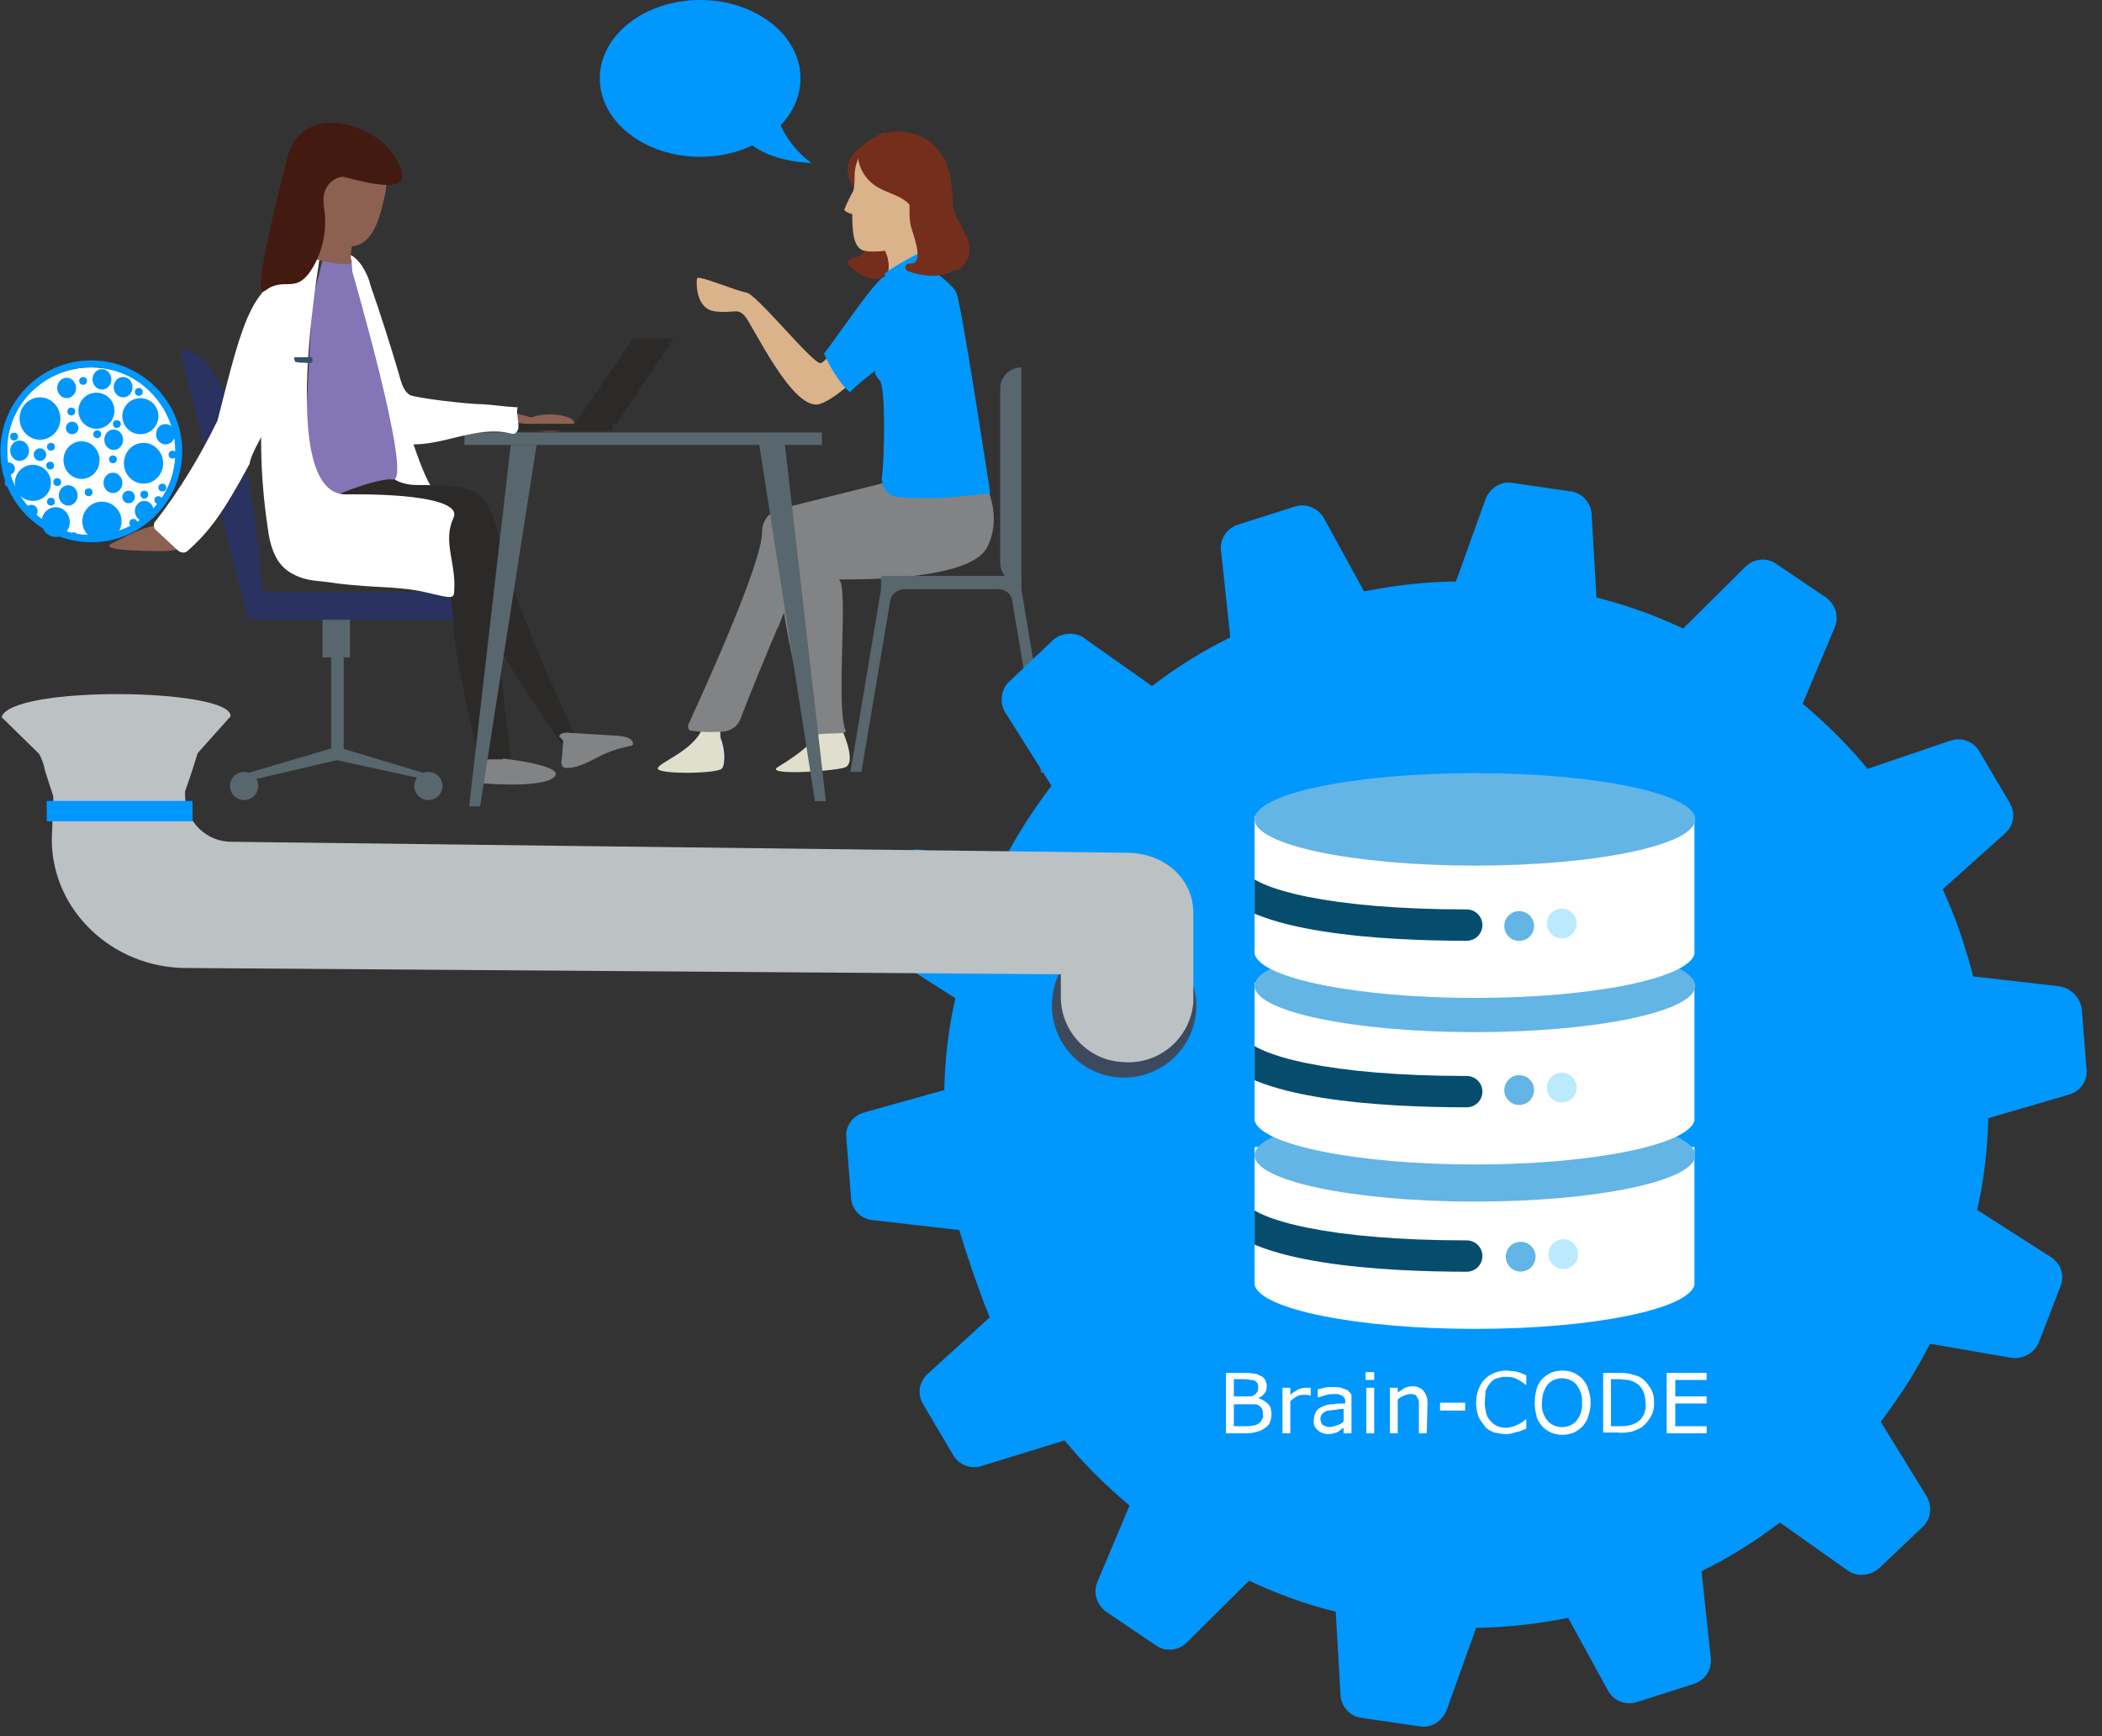 <?xml version="1.0" encoding="utf-8"?>
<!-- Generator: Adobe Illustrator 24.0.3, SVG Export Plug-In . SVG Version: 6.00 Build 0)  -->
<svg version="1.1" id="Layer_1" xmlns="http://www.w3.org/2000/svg" xmlns:xlink="http://www.w3.org/1999/xlink" x="0px" y="0px"
	 viewBox="0 0 268.1 221.5" style="enable-background:new 0 0 268.1 221.5;" xml:space="preserve">
<rect x="0" y="0" width="268.1" height="221.5" fill="#333333" stroke="none"/>
<style type="text/css">
	.st0{fill:#8C6151;}
	.st1{fill:#0097FF;}
	.st2{fill:#37393A;}
	.st3{fill:#FFFFFF;}
	.st4{fill:#58666D;}
	.st5{fill:#293260;}
	.st6{fill:#2C2A29;}
	.st7{fill:#818385;}
	.st8{fill:#EFEFEF;}
	.st9{fill:#8475B6;}
	.st10{fill:#421A0F;}
	.st11{fill:#262859;}
	.st12{fill:#E0DFCD;}
	.st13{fill:#752E1B;}
	.st14{fill:#DBB38A;}
	.st15{fill:#0098FF;}
	.st16{fill:#7D8689;}
	.st17{fill:#335166;}
	.st18{clip-path:url(#SVGID_2_);}
	.st19{fill:#064D6D;}
	.st20{fill:#62B5E5;}
	.st21{clip-path:url(#SVGID_4_);}
	.st22{clip-path:url(#SVGID_6_);}
	.st23{fill:#D9F1FF;}
	.st24{fill:#BBEAFF;}
	.st25{fill:#3D4A5D;}
	.st26{fill:#BCC1C4;}
</style>
<g id="Group_365" transform="translate(-53.327 -118.39)">
	<g id="Group_343" transform="translate(-4.221 -6.486)">
		<g id="Group_62" transform="translate(53.535 124.877)">
			<g id="Group_184" transform="translate(17.917)">
				<path id="Path_261" class="st0" d="M7.1,70.3c0,0-9,0.1-6.7-1c1.6-0.7,4.9-2.9,7.2-2.1c1,0.4,3,1.6,2.4,2.3S7.1,70.3,7.1,70.3z"
					/>
				<g id="Group_61" transform="translate(5.734)">
					<g id="Group_53" transform="translate(56.864)">
						<ellipse id="Ellipse_102" class="st1" cx="12.8" cy="10" rx="12.8" ry="10"/>
						<path id="Path_262" class="st1" d="M17.8,16.8c0,0,1.7,3.6,9.2,4c-1.9-1.4-3.3-3.2-4.2-5.4C20.6,9.9,17.8,16.8,17.8,16.8z"/>
					</g>
					<g id="Group_54" transform="translate(0 15.663)">
						<path id="Path_263" class="st2" d="M20.2,11.9l4.1,0.2l-0.9,6l-3.9,2l-3.8-5.6L20.2,11.9z"/>
						<path id="Path_264" class="st3" d="M32.8,40.1c2.1,6.5,3.3,7.7,4.1,7.9c0.9,0.3,1.8,0.5,2.8,0.6c1.3,0.2,1.4-0.5,3.8,2.9
							c1.1,3.4-1.5-0.7-2.4,0.3c0,0-9.8-0.2-10.4-3.4c0,0-1.7-7.5-1.6-9"/>
						<rect id="Rectangle_9" x="21.5" y="63" class="st4" width="3.5" height="5.2"/>
						<path id="Path_265" class="st5" d="M3.3,29L12,63.4h27.6l-0.8-3.6H13.8C13.8,59.8,12,28.7,3.3,29z"/>
						<path id="Path_266" class="st6" d="M36.9,57c0.8,2.3,1.2,4.7,1.3,7.1c0,3.5,3,15.8,3.2,17.1s4.1,0,4.1,0s-2-18.4-2.5-20.2
							s0.5-8.6-3.2-7.4S36.9,57,36.9,57z"/>
						<path id="Path_267" class="st3" d="M19.4,30.9c0.4-0.6-7,10.3-7.2,12.6c-3.4,6.3-5.1,8.6-7.9,11.1c-0.3,0.3-0.8,0.3-1.2,0
							L0.3,52c-0.4-0.3-0.4-0.9-0.1-1.2c0,0,0.1-0.1,0.1-0.1c3-3.9,5.6-8.2,7.8-12.7c3.4-13.4,4.4-18.1,11.3-19.2
							C19.4,18.8,16.4,35.5,19.4,30.9z"/>
						<ellipse id="Ellipse_103" class="st0" cx="50.5" cy="38.3" rx="3.1" ry="1.1"/>
						<path id="Path_268" class="st7" d="M44.5,81.1c0,0,8.3,0.9,6.5,2.4s-9.8,0.7-9.8,0.7l0.8-3H44.5z"/>
						<path id="Path_269" class="st6" d="M30.5,45.1c-0.1,0.5,1.5,1.1,2.9,1.1c8.2,0.1,9.2,0.1,11.1,8.8c1.5,6.8,9.6,24,9.6,24
							l-1.8,0.6c0,0-10.3-14.4-10.2-17.2s-1.4-5.8-3.1-5.1c-1.2,0.5-17.5-4.5-19.6-9.7c-0.4-1,8.3-2.4,10.4-3
							C30.2,44.5,30.7,44.3,30.5,45.1z"/>
						<path id="Path_270" class="st0" d="M48.2,37.6l-2.3-0.6l-0.2,1.2l1.7,0.2"/>
						<path id="Path_271" class="st6" d="M66.3,27.5h-5.2l-7.4,10.9H59L66.3,27.5z"/>
						<rect id="Rectangle_10" x="46.5" y="38.4" class="st6" width="12" height="0.9"/>
						<path id="Path_272" class="st0" d="M29.6,7.5c0.1,3.7-2.3,6.6-6,6.7c-3.7,0.1-6.8-2.8-6.9-6.5s2.8-6.8,6.5-6.9
							C26.9,0.8,29.5,3.8,29.6,7.5z"/>
						<path id="Path_273" class="st0" d="M29.6,8.2C30.7,1,24,8.3,24,8.3l-3.4,1.5c0,0-0.7,4.6,2.1,5.5S28.3,16.6,29.6,8.2z"/>
						<rect id="Rectangle_11" x="22.6" y="67.5" class="st4" width="1.6" height="13.2"/>
						<path id="Path_274" class="st4" d="M23.3,79.6L11.8,83v1l11.5-2.7l11,2.4l0.3-0.7L23.3,79.6z"/>
						<circle id="Ellipse_104" class="st4" cx="11.5" cy="84.6" r="1.8"/>
						<circle id="Ellipse_105" class="st4" cx="35" cy="84.6" r="1.8"/>
						<path id="Path_275" class="st0" d="M53.7,78"/>
						<path id="Path_276" class="st4" d="M48.8,41.1l-7.2,46.1h-1.4l5.3-46.1H48.8z"/>
						<rect id="Rectangle_12" x="39.6" y="39.5" class="st4" width="45.6" height="1.6"/>
						<path id="Path_277" class="st3" d="M46.4,36.3c-0.3,0.6,0.3,2.3,0,2.9c-0.1,0.2-0.2,0.3-0.3,0.4c-0.2,0.1-0.5,0.1-0.7,0
							c-4.4-1-8.6,1.7-13,1.4c-0.9,0-1.8-0.2-2.7-0.6c-0.2-0.1-0.4-0.2-0.6-0.3c-0.2-0.2-0.3-0.6-0.3-0.9c-0.4-2.5-1-5-1.8-7.4
							c0-0.1-0.1-0.2-0.1-0.2c0,0-2.2-11.1-2.7-13.5l0.7-1.3c-0.1,0,0.6,0,1.6,1.4c0.5,0.8,0.9,1.6,1.1,2.5
							c1.3,3.7,2.5,7.5,3.6,11.2c0.3,1,0.5,2.2,1.4,2.8c0.6,0.4,7.5,1.2,9.3,1.2C43.6,36,44.5,36.2,46.4,36.3z"/>
						<path id="Path_278" class="st8" d="M25.1,17.6"/>
						<path id="Path_279" class="st9" d="M20,48.9c0,0,7.9-3.7,10.5-3.4s-5.2-26.5-5.2-26.5l-0.1-1.4l-3.5-0.8l-1.5,5.8L18.8,49
							L20,48.9z"/>
						<path id="Path_280" class="st3" d="M19.9,17.2c-0.4,0.3-0.9,0.6-1.4,0.8c-0.6,0.3,1,1.1,0.6,1.6c-2.7,3.4-4.4,7.5-4.9,11.9
							c-0.8,6.7-0.7,13.4,0.3,20.1c0.3,2.4,1,4.9,3.3,6c1.1,0.6,2.3,0.8,3.6,0.9c1.5,0.2,2.9,0.4,4.4,0.5c3,0.3,6,0.2,8.9,0.9
							c3.4,0.8,3.6,0.9,3.6-0.4c0.2-3.5-1.5-6.1-0.1-9.1c1-2.1-4.9-3.1-13.7-3c-8,0.1-4.2-24.7-3.4-30L19.9,17.2z"/>
						<path id="Path_281" class="st0" d="M25.8,13.9c0,0-1,2.6-0.6,3.7s-4.6-0.2-4.6-0.2l0.1-5.2L25.8,13.9z"/>
						<path id="Path_282" class="st10" d="M20.3,18.4c-2.2,3.7-3.6,1.1-6.1,3C12.1,23,16.5,6.7,17,4.5C18.8-2.7,27.8,0,30.5,4
							c3.6,5.3-1.7,4.1-6.3,2.9c-0.5-0.1-3.1,0.6-2.5,4C22.1,13.5,21.6,16.1,20.3,18.4z"/>
						<path id="Path_283" class="st7" d="M52.2,78.8L52,81.4c-0.1,0.2,0,0.5,0.1,0.7c0.2,0.2,0.4,0.2,0.7,0.2
							c1.8-0.1,3.3-1.2,4.9-1.9c1-0.4,2-0.7,3-0.9c0.2,0,0.3-0.1,0.4-0.2c0-0.1,0-0.1,0-0.2c-0.2-0.7-1.1-0.8-1.8-0.9l-6.6-0.4
							c-0.4,0-1,0.1-1,0.5"/>
					</g>
					<g id="Group_55" transform="translate(64.262 16.718)">
						<path id="Path_284" class="st11" d="M8.3,81.3c0.6-0.7,0.3-2.8-0.2-3.9c0,0-1.6,2.8-3.6,2.7c-0.7,0-1.5-0.2-2.1-0.5
							c-1.2,0.8-2.3,1.4-2.4,1.8C-0.1,82.1,7.7,81.9,8.3,81.3z"/>
						<path id="Path_285" class="st12" d="M8.3,74c-0.5-0.3-0.9-0.7-1.1-1.2c-0.3,0-0.7,0-1,0.1c0,0.9-0.1,1.8-0.3,2.7
							c-0.8,3.3-5.8,4.9-5.9,5.7s7.7,0.7,8.2,0s0.3-2.8-0.2-3.9C7.9,76.2,8,75.1,8.3,74z"/>
						<path id="Path_286" class="st12" d="M20.7,76.1c-0.5,2.2-4.6,4.5-5.5,5.1c-1.3,1,6.9,0.5,8.6,0s-0.3-4.8-0.3-4.8L20.7,76.1z"
							/>
						<path id="Path_287" class="st13" d="M28,10.3c-0.1,0-0.2,0-0.3,0c-0.2-0.2-0.5-0.1-0.6,0.1c0,0-0.1,0.1-0.1,0.2
							c-0.2,1-0.2,2-0.1,3c0,1.6-0.7,2.3-2.2,2.7c-0.3,0.1-0.5,0.3-0.4,0.6c0,0.1,0.1,0.2,0.1,0.2c1,1.1,2.3,1.8,3.8,1.8
							c1.3,0,2.4-0.9,2.8-2.1C32,14.1,30.9,10.9,28,10.3z"/>
						<path id="Path_288" class="st13" d="M26.8,2.3c-0.1-0.2-0.3-0.4-0.6-0.3c0,0-0.1,0-0.1,0c-1.7,0.8-2.4,2.9-1.5,4.5
							c0.3,0.6,0.7,1,1.2,1.4C26,8.1,26.4,8,26.5,7.8c0,0,0-0.1,0.1-0.1C27.3,5.9,27.9,4,26.8,2.3z"/>
						<path id="Path_289" class="st7" d="M29.9,51.1l1.3-9l-2,2.7l-14,3.5c-1.2,0.5-1.9,1.6-1.9,2.8c0.1,3.9-7.8,21.1-9.4,24.6
							c-0.1,0.3,0,0.7,0.3,0.8c0.1,0,0.1,0,0.2,0c1.3,0.2,2.7,0.2,4,0.1c0.9-0.1,1.7-0.6,2.1-1.5c2.2-5.9,8.2-19.7,9-21.8
							C19.7,54.3,29.9,51.1,29.9,51.1z"/>
						<path id="Path_290" class="st14" d="M27.5,22.4c0.1-0.7,0.4-1.4,0.8-2c1.4-2,3.7-3.3,6.1-3.4c-0.9-1-1.5-2.3-1.6-3.6l-4.1,1.3
							c0,0,2,3.3-0.5,4.7c-0.6,0.4-1.9,2.3-3.4,4.6l0.1,1.6C25.6,24.3,26.4,23.2,27.5,22.4z"/>
						<path id="Path_291" class="st14" d="M26.3,21.8c-2.2,3.5-4.8,7.9-5.6,7.8c-1.2-0.2-8.1-8.8-9.4-9S5.1,18.3,5,18.8
							s-0.2,3.9,2.3,4.2s2.8-0.5,3.8,0.6s6.2,12.4,9.6,11.2c2-0.7,4.5-3.1,6.3-5"/>
						<path id="Path_292" class="st14" d="M25.1,5.8c0-2.4,1.5-4.6,3.7-5.5C37.7,1.5,36.3,8,35,11.5s-6.5,4.1-8.5,3.8
							c-1.5-0.2-1.7-2.2-1.7-4.7c-0.3-0.1-1-0.3-1-0.6c0.3-0.8,0.7-1.6,1.1-2.3C25.1,7.1,25.1,6.4,25.1,5.8z"/>
						<path id="Path_293" class="st7" d="M41.5,44c0-0.1-0.1-0.3-0.2-0.6C38.9,43.6,31,43.8,28.8,44c-0.1,1.2,0.7,3.7-2.6,4.3
							c-3.6,0.6-10.3,2.5-11,4s2.6,21.5,5,24.7c1.7-0.3,3.4,0,3.8-0.4c-1.4-3,0.4-18.6-0.9-19.4c0,0,0.1,0,0.3,0
							c2.4,0,16.5,0.1,18.6-4.1C44.1,49,41.7,45,41.5,44z"/>
						<path id="Path_294" class="st15" d="M42.4,46.2c-0.2-1.3-3.6-23.7-4.3-25.5c-0.4-1.1-2.3-2.2-3.8-3.8c0.6-0.6-0.1-1.9-0.9-1.4
							c-1.3,0.7-5.4,2.9-4.3,2.9c-0.1,0.1-0.3,0.2-0.4,0.3c-1.2,0.7-5.3,6.8-7.5,9.7c0.5,1.2,2,3.9,3.3,4.9c1.1-1.1,2.4-2.1,3.7-3.1
							c0,0-1.2,0.2,0.1,1.6c0.8,0.9,0.6,10.1,0.3,12.2c-0.2,1.3,0.7,2.5,2,2.7c0.1,0,0.1,0,0.2,0C34.7,47,38.6,46.7,42.4,46.2z"/>
						<path id="Path_295" class="st13" d="M39.7,14.3c-0.4-1.1-0.9-2.1-1.5-3.1c-0.2-0.4-0.3-0.8-0.5-1.2c-0.1-0.9-0.1-1.8-0.2-2.7
							c-0.2-3-1.5-5.7-4.4-6.8c-2.7-1-5.6-0.3-7.5,1.9c-0.1,0.1-0.1,0.2-0.1,0.4c0,0,0,0,0,0c0,1.8,1,3.5,2.6,4.4
							c1.2,0.7,3.1,1.1,4,2.2c0,0.2,0,0.3,0,0.5c0,0.8,0,1.6,0.2,2.3c0.2,0.9,1.9,4.9-0.2,4.7c-0.3,0-0.5,0.2-0.5,0.5
							c0,0.3,0.2,0.5,0.4,0.5h0c1.6,0.6,4.1,0.9,5.7-0.1c0.5,0,0.9-0.2,1.2-0.6C39.7,16.4,39.9,15.3,39.7,14.3z"/>
						<path id="Path_296" class="st16" d="M13.4,51.1l2.5,10.7l-0.6,1.6C15.3,63.3,14.6,59.2,13.4,51.1z"/>
					</g>
					<g id="Group_58" transform="translate(88.834 46.873)">
						<g id="Group_57" transform="translate(0 26.595)">
							<g id="Group_56">
								<path id="Path_297" class="st4" d="M3.9,1.7L3.9,1.7l0-1.7h17.9v1.7l3.9,23.4h-1.4L20.6,3c-0.2-0.9-1.1-1.4-2-1.3H7.1
									C6.2,1.6,5.3,2.2,5.1,3l-3.7,22H0L3.9,1.7z"/>
							</g>
						</g>
						<path id="Rectangle_13" class="st4" d="M21.8,27.6L21.8,27.6c-1.5,0-2.7-1.2-2.7-2.7l0,0V2.7c0-1.5,1.2-2.7,2.7-2.7
							c0,0,0,0,0,0l0,0l0,0V27.6L21.8,27.6z"/>
					</g>
					<path id="Path_298" class="st4" d="M77.1,56.1l7.2,46.1h1.4l-5.3-46.1H77.1z"/>
					<g id="Group_60" transform="translate(17.896 45.567)">
						<g id="Group_59">
							<path id="Path_299" class="st17" d="M2.1,0c0,0,0.1,0,0.1,0c0,0,0.1,0.1,0.1,0.1c0,0.1,0.1,0.5-0.1,0.6s-0.8,0-1,0
								c-0.7,0-0.3,0-1-0.1c0,0-0.1,0-0.1,0c0,0,0-0.1,0-0.1C0,0.4,0,0.2,0,0C1.1,0,1,0,2.1,0z"/>
						</g>
					</g>
				</g>
			</g>
		</g>
		<g id="Group_316" transform="translate(682.69 -1664.854)">
			<ellipse id="Ellipse_150" class="st3" cx="-613.5" cy="1847.3" rx="11" ry="10.7"/>
			<path id="Path_476" class="st1" d="M-613.5,1836.6c2.8,0,5.5,1.1,7.5,3.1c2,2,3.2,4.7,3.2,7.5c0.1,2.8-1,5.6-3,7.6
				c-2,2-4.7,3.2-7.5,3.2h-0.2c-2.8,0-5.5-1.1-7.5-3.1c-2-2-3.2-4.7-3.2-7.5c-0.1-2.8,1-5.6,3-7.6c2-2,4.7-3.2,7.5-3.2
				L-613.5,1836.6 M-613.5,1835.7h-0.2c-6.4,0.1-11.5,5.4-11.4,11.8c0,0,0,0,0,0c0.1,6.4,5.3,11.4,11.6,11.4h0.2
				c6.4-0.1,11.5-5.4,11.4-11.8c0,0,0,0,0,0C-602,1840.8-607.2,1835.7-613.5,1835.7L-613.5,1835.7z"/>
			
				<ellipse id="Ellipse_151" transform="matrix(1 -2.798903e-02 2.798903e-02 1 -51.964 -16.255)" class="st1" cx="-606.6" cy="1848.1" rx="2.5" ry="2.6"/>
			
				<ellipse id="Ellipse_152" transform="matrix(1 -2.798903e-02 2.798903e-02 1 -51.809 -16.627)" class="st1" cx="-619.8" cy="1842.4" rx="2.6" ry="2.7"/>
			
				<ellipse id="Ellipse_153" transform="matrix(1 -2.798903e-02 2.798903e-02 1 -52.039 -16.648)" class="st1" cx="-620.7" cy="1850.6" rx="2.3" ry="2.3"/>
			
				<ellipse id="Ellipse_154" transform="matrix(1 -2.798903e-02 2.798903e-02 1 -51.779 -16.424)" class="st1" cx="-612.6" cy="1841.4" rx="2.3" ry="2.3"/>
			
				<ellipse id="Ellipse_155" transform="matrix(1 -2.798903e-02 2.798903e-02 1 -52.179 -16.564)" class="st1" cx="-617.8" cy="1855.6" rx="1.8" ry="1.9"/>
			
				<ellipse id="Ellipse_156" transform="matrix(1 -2.798903e-02 2.798903e-02 1 -51.797 -16.269)" class="st1" cx="-607" cy="1842.1" rx="2.3" ry="2.3"/>
			
				<ellipse id="Ellipse_157" transform="matrix(1 -2.798903e-02 2.798903e-02 1 -51.882 -16.361)" class="st1" cx="-610.4" cy="1845.1" rx="1.2" ry="1.3"/>
			
				<ellipse id="Ellipse_158" transform="matrix(1 -2.798903e-02 2.798903e-02 1 -51.938 -16.623)" class="st1" cx="-619.8" cy="1847" rx="0.8" ry="0.8"/>
			
				<ellipse id="Ellipse_159" transform="matrix(1 -2.798903e-02 2.798903e-02 1 -52.086 -16.306)" class="st1" cx="-608.5" cy="1852.4" rx="0.8" ry="0.8"/>
			
				<ellipse id="Ellipse_160" transform="matrix(1 -2.798903e-02 2.798903e-02 1 -51.99 -16.736)" class="st1" cx="-623.8" cy="1848.8" rx="0.8" ry="0.8"/>
			
				<ellipse id="Ellipse_161" transform="matrix(1 -2.798903e-02 2.798903e-02 1 -52.14 -16.651)" class="st1" cx="-620.9" cy="1854.2" rx="0.8" ry="0.8"/>
			
				<ellipse id="Ellipse_162" transform="matrix(1 -2.798903e-02 2.798903e-02 1 -51.841 -16.512)" class="st1" cx="-615.7" cy="1843.6" rx="0.8" ry="0.8"/>
			
				<ellipse id="Ellipse_163" transform="matrix(1 -2.798903e-02 2.798903e-02 1 -52.042 -16.735)" class="st1" cx="-623.8" cy="1850.6" rx="0.5" ry="0.5"/>
			
				<ellipse id="Ellipse_164" transform="matrix(1 -2.798903e-02 2.798903e-02 1 -51.875 -16.717)" class="st1" cx="-623.1" cy="1844.7" rx="0.5" ry="0.5"/>
			
				<ellipse id="Ellipse_165" transform="matrix(1 -2.798903e-02 2.798903e-02 1 -51.709 -16.273)" class="st1" cx="-607.2" cy="1839" rx="0.5" ry="0.5"/>
			
				<ellipse id="Ellipse_166" transform="matrix(1 -2.798903e-02 2.798903e-02 1 -51.825 -16.35)" class="st1" cx="-610" cy="1843.1" rx="0.5" ry="0.5"/>
			
				<ellipse id="Ellipse_167" transform="matrix(1 -2.798903e-02 2.798903e-02 1 -51.951 -16.363)" class="st1" cx="-610.5" cy="1847.6" rx="0.5" ry="0.5"/>
			
				<ellipse id="Ellipse_168" transform="matrix(1 -2.798903e-02 2.798903e-02 1 -52.049 -16.185)" class="st1" cx="-604.2" cy="1851.2" rx="0.5" ry="0.5"/>
			
				<ellipse id="Ellipse_169" transform="matrix(1 -2.798903e-02 2.798903e-02 1 -52.077 -16.248)" class="st1" cx="-606.5" cy="1852.1" rx="0.5" ry="0.5"/>
			
				<ellipse id="Ellipse_170" transform="matrix(1 -2.798903e-02 2.798903e-02 1 -51.864 -16.422)" class="st1" cx="-612.5" cy="1844.4" rx="0.5" ry="0.5"/>
			
				<ellipse id="Ellipse_171" transform="matrix(1 -2.798903e-02 2.798903e-02 1 -52.037 -16.56)" class="st1" cx="-617.6" cy="1850.5" rx="0.5" ry="0.5"/>
			
				<ellipse id="Ellipse_172" transform="matrix(1 -2.798903e-02 2.798903e-02 1 -51.784 -16.514)" class="st1" cx="-615.8" cy="1841.5" rx="0.5" ry="0.5"/>
			
				<ellipse id="Ellipse_173" transform="matrix(1 -2.798903e-02 2.798903e-02 1 -51.91 -16.585)" class="st1" cx="-618.4" cy="1846" rx="0.5" ry="0.5"/>
			
				<ellipse id="Ellipse_174" transform="matrix(1 -2.798903e-02 2.798903e-02 1 -51.978 -16.588)" class="st1" cx="-618.5" cy="1848.4" rx="0.5" ry="0.5"/>
			
				<ellipse id="Ellipse_175" transform="matrix(1 -2.798903e-02 2.798903e-02 1 -51.932 -16.151)" class="st1" cx="-602.9" cy="1847" rx="0.5" ry="0.5"/>
			
				<ellipse id="Ellipse_176" transform="matrix(1 -2.798903e-02 2.798903e-02 1 -52.096 -16.198)" class="st1" cx="-604.7" cy="1852.8" rx="0.5" ry="0.5"/>
			
				<ellipse id="Ellipse_177" transform="matrix(1 -2.798903e-02 2.798903e-02 1 -52.179 -16.289)" class="st1" cx="-607.9" cy="1855.7" rx="0.5" ry="0.5"/>
			
				<ellipse id="Ellipse_178" transform="matrix(1 -2.798903e-02 2.798903e-02 1 -51.675 -16.473)" class="st1" cx="-614.3" cy="1837.6" rx="0.5" ry="0.5"/>
			
				<ellipse id="Ellipse_179" transform="matrix(1 -2.798903e-02 2.798903e-02 1 -52.107 -16.583)" class="st1" cx="-618.4" cy="1853" rx="0.5" ry="0.5"/>
			
				<ellipse id="Ellipse_180" transform="matrix(1 -2.798903e-02 2.798903e-02 1 -52.229 -16.5)" class="st1" cx="-615.5" cy="1857.4" rx="0.5" ry="0.5"/>
			
				<ellipse id="Ellipse_181" transform="matrix(1 -2.798903e-02 2.798903e-02 1 -52.07 -16.448)" class="st1" cx="-613.6" cy="1851.8" rx="0.5" ry="0.5"/>
			
				<ellipse id="Ellipse_182" transform="matrix(1 -2.798903e-02 2.798903e-02 1 -51.957 -16.476)" class="st1" cx="-614.5" cy="1847.7" rx="2.3" ry="2.4"/>
			
				<ellipse id="Ellipse_183" transform="matrix(1 -2.798903e-02 2.798903e-02 1 -52.174 -16.401)" class="st1" cx="-611.9" cy="1855.5" rx="2.5" ry="2.5"/>
			
				<ellipse id="Ellipse_184" transform="matrix(1 -2.798903e-02 2.798903e-02 1 -52.083 -16.52)" class="st1" cx="-616.2" cy="1852.2" rx="1.2" ry="1.3"/>
			
				<ellipse id="Ellipse_185" transform="matrix(1 -2.798903e-02 2.798903e-02 1 -51.926 -16.697)" class="st1" cx="-622.4" cy="1846.5" rx="1.2" ry="1.3"/>
			
				<ellipse id="Ellipse_186" transform="matrix(1 -2.798903e-02 2.798903e-02 1 -52.134 -16.249)" class="st1" cx="-606.5" cy="1854.2" rx="1.2" ry="1.3"/>
			
				<ellipse id="Ellipse_187" transform="matrix(1 -2.798903e-02 2.798903e-02 1 -51.693 -16.332)" class="st1" cx="-609.2" cy="1838.4" rx="1.2" ry="1.3"/>
			
				<ellipse id="Ellipse_188" transform="matrix(1 -2.798903e-02 2.798903e-02 1 -51.667 -16.407)" class="st1" cx="-611.9" cy="1837.4" rx="1.2" ry="1.3"/>
			
				<ellipse id="Ellipse_189" transform="matrix(1 -2.798903e-02 2.798903e-02 1 -51.699 -16.532)" class="st1" cx="-616.4" cy="1838.5" rx="1.2" ry="1.3"/>
			
				<ellipse id="Ellipse_190" transform="matrix(1 -2.798903e-02 2.798903e-02 1 -51.859 -16.177)" class="st1" cx="-603.8" cy="1844.4" rx="1.2" ry="1.3"/>
			
				<ellipse id="Ellipse_191" transform="matrix(1 -2.798903e-02 2.798903e-02 1 -52.034 -16.363)" class="st1" cx="-610.5" cy="1850.6" rx="1.2" ry="1.3"/>
		</g>
	</g>
	<g id="Group_344">
		<g id="Group_16" transform="translate(134.573 222.703) rotate(-26)">
			<g id="Group_3" transform="translate(0 0)">
				<path id="Path_2" class="st1" d="M154.9,102.8l-2.8,7.1c-0.5,1.4-2,2.2-3.5,1.9l-10.5-1.8c-1.8,3.5-3.9,6.8-6.4,9.9l5.8,9.5
					c0.8,1.3,0.6,2.9-0.5,3.9l-5.6,5.2c-1.1,1-2.7,1.1-4,0.3l-8.6-6.2c-3.1,2.4-6.5,4.4-10,6.2l1.1,11.1c0.1,1.5-0.8,2.9-2.2,3.3
					l-7.3,2.3c-1.4,0.4-3-0.2-3.7-1.5l-5.1-9.3c-3.9,0.8-7.8,1.2-11.7,1.2l-3.8,10.5c-0.5,1.4-1.9,2.2-3.4,2l-7.5-1.1
					c-1.5-0.2-2.6-1.4-2.7-2.9l-0.5-10.6c-3.8-1-7.5-2.3-11.1-4l-8,7.8c-1.1,1-2.7,1.2-3.9,0.4l-6.3-4.3c-1.2-0.8-1.7-2.4-1.1-3.8
					l4.1-9.8c-3-2.5-5.8-5.4-8.2-8.4l-10.6,3.6c-1.4,0.5-3-0.1-3.7-1.4l-3.8-6.6c-0.7-1.3-0.5-2.9,0.6-3.9l8-7
					c-1.6-3.6-2.9-7.3-3.8-11.1L3.3,93.6c-1.5-0.2-2.6-1.4-2.7-2.9L0,83.2c-0.1-1.5,0.8-2.8,2.3-3.2L12.5,77
					c0.1-2.6,1.1-10.4,1.4-11.7l-9.4-6c-1.3-0.8-1.8-2.4-1.2-3.8l2.8-7.1c0.5-1.4,2-2.2,3.5-1.9L20,48.4c1.8-3.5,3.9-6.8,6.4-9.9
					l-5.8-9.5C19.8,27.7,20,26,21.1,25l5.6-5.2c1.1-1,2.7-1.1,4-0.3l8.6,6.2c3.1-2.4,6.5-4.4,10-6.2L48.1,8.5
					C48,7,48.9,5.6,50.3,5.2l7.3-2.3c1.4-0.4,3,0.2,3.7,1.5l5.1,9.3c3.9-0.8,7.8-1.2,11.7-1.2l3.8-10.5c0.5-1.4,1.9-2.2,3.4-2
					l7.5,1.1c1.5,0.2,2.6,1.5,2.7,2.9L96,14.7c3.8,1,7.5,2.3,11.1,4l8-7.8c1.1-1,2.7-1.2,3.9-0.4l6.3,4.3c1.2,0.8,1.7,2.4,1.1,3.8
					l-4.1,9.8c3,2.5,5.8,5.4,8.2,8.4l10.6-3.6c1.4-0.5,3,0.1,3.7,1.4l3.8,6.6c0.7,1.3,0.5,2.9-0.6,3.9l-8,7
					c1.6,3.6,2.9,7.3,3.8,11.1l11.1,1.4c1.5,0.2,2.6,1.4,2.7,2.9l0.6,7.6c0.1,1.5-0.8,2.8-2.3,3.2l-10.2,2.9
					c-0.1,2.6-0.3,5.2-0.7,7.7c-0.2,1.3-0.4,2.7-0.7,4l9.4,6C154.9,99.8,155.4,101.4,154.9,102.8z"/>
			</g>
		</g>
		<g id="Group_342" transform="translate(-759.556 -1743.698)">
			<g id="Group_340" transform="translate(972.863 1960.708)">
				<g id="Group_320" transform="translate(0.039 47.699)">
					<g>
						<defs>
							<path id="SVGID_1_" d="M56.1,0v17.3c0,0.1,0,0.2,0,0.3c-0.8,3.1-13,5.6-28,5.6S0.8,20.7,0,17.6c0-0.1,0-0.2,0-0.3V0H56.1z"/>
						</defs>
						<clipPath id="SVGID_2_">
							<use xlink:href="#SVGID_1_"  style="overflow:visible;"/>
						</clipPath>
						<g id="Group_319" class="st18">
							<g id="Group_317">
								<path id="Path_477" class="st3" d="M56.1,0v17.3c0,0.1,0,0.2,0,0.3c-0.8,3.1-13,5.6-28,5.6S0.8,20.7,0,17.6
									c0-0.1,0-0.2,0-0.3V0H56.1z"/>
							</g>
							<g id="Group_318" transform="translate(-5.044 5.908)">
								<path id="Path_478" class="st19" d="M32.1,10C21.8,10,3.9,9.1,0.3,3C-0.3,2,0,0.8,1,0.3C1.9-0.3,3.1,0,3.7,1
									c1.4,2.4,10.9,5,28.4,5c1.1,0,2,0.9,2,2C34.1,9.1,33.2,10,32.1,10L32.1,10z"/>
							</g>
						</g>
					</g>
				</g>
				<g id="Group_321" transform="translate(0.042 42.859)">
					<ellipse id="Ellipse_192" class="st20" cx="28.1" cy="5.9" rx="28.1" ry="5.9"/>
				</g>
				<g id="Group_325" transform="translate(0.039 26.726)">
					<g>
						<defs>
							<path id="SVGID_3_" d="M56.1,0v17.3c0,0.1,0,0.2,0,0.3c-0.8,3.1-13,5.6-28,5.6S0.8,20.7,0,17.6c0-0.1,0-0.2,0-0.3V0H56.1z"/>
						</defs>
						<clipPath id="SVGID_4_">
							<use xlink:href="#SVGID_3_"  style="overflow:visible;"/>
						</clipPath>
						<g id="Group_324" class="st21">
							<g id="Group_322">
								<path id="Path_480" class="st3" d="M56.1,0v17.3c0,0.1,0,0.2,0,0.3c-0.8,3.1-13,5.6-28,5.6S0.8,20.7,0,17.6
									c0-0.1,0-0.2,0-0.3V0H56.1z"/>
							</g>
							<g id="Group_323" transform="translate(-5.044 5.908)">
								<path id="Path_481" class="st19" d="M32.1,10C21.8,10,3.9,9.1,0.3,3C-0.3,2,0,0.8,1,0.3C1.9-0.3,3.1,0,3.7,1
									c1.4,2.4,10.9,5,28.4,5c1.1,0,2,0.9,2,2S33.2,10,32.1,10L32.1,10z"/>
							</g>
						</g>
					</g>
				</g>
				<g id="Group_326" transform="translate(0.042 21.245)">
					<ellipse id="Ellipse_193" class="st20" cx="28.1" cy="5.9" rx="28.1" ry="5.9"/>
				</g>
				<g id="Group_330" transform="translate(0.039 5.481)">
					<g>
						<defs>
							<path id="SVGID_5_" d="M56.1,0v17.3c0,0.1,0,0.2,0,0.3c-0.8,3.1-13,5.6-28,5.6S0.8,20.7,0,17.6c0-0.1,0-0.2,0-0.3V0H56.1z"/>
						</defs>
						<clipPath id="SVGID_6_">
							<use xlink:href="#SVGID_5_"  style="overflow:visible;"/>
						</clipPath>
						<g id="Group_329" class="st22">
							<g id="Group_327">
								<path id="Path_483" class="st3" d="M56.1,0v17.3c0,0.1,0,0.2,0,0.3c-0.8,3.1-13,5.6-28,5.6S0.8,20.7,0,17.6
									c0-0.1,0-0.2,0-0.3V0H56.1z"/>
							</g>
							<g id="Group_328" transform="translate(-5.044 5.908)">
								<path id="Path_484" class="st19" d="M32.1,10C21.8,10,3.9,9.1,0.3,3C-0.3,2,0,0.8,1,0.3C1.9-0.3,3.1,0,3.7,1
									c1.4,2.4,10.9,5,28.4,5c1.1,0,2,0.9,2,2S33.2,10,32.1,10L32.1,10z"/>
							</g>
						</g>
					</g>
				</g>
				<g id="Group_331" transform="translate(0 25.207)">
					<path id="Path_486" class="st23" d="M0,0.3L0,0.3L0,0C0,0.1,0,0.2,0,0.3z"/>
				</g>
				<g id="Group_332" transform="translate(56.137 22.776)">
					<path id="Path_487" class="st23" d="M0,0v0.3h0C0,0.2,0,0.1,0,0z"/>
				</g>
				<g id="Group_333" transform="translate(0.042)">
					<ellipse id="Ellipse_194" class="st20" cx="28.1" cy="5.9" rx="28.1" ry="5.9"/>
				</g>
				<g id="Group_334" transform="translate(31.885 17.704)">
					<circle id="Ellipse_195" class="st20" cx="1.9" cy="1.8" r="1.9"/>
				</g>
				<g id="Group_335" transform="translate(37.316 17.386)">
					<circle id="Ellipse_196" class="st24" cx="1.9" cy="1.8" r="1.9"/>
				</g>
				<g id="Group_336" transform="translate(31.885 38.635)">
					<circle id="Ellipse_197" class="st20" cx="1.9" cy="1.8" r="1.9"/>
				</g>
				<g id="Group_337" transform="translate(37.316 38.317)">
					<circle id="Ellipse_198" class="st24" cx="1.9" cy="1.8" r="1.9"/>
				</g>
				<g id="Group_338" transform="translate(32.074 59.885)">
					<circle id="Ellipse_199" class="st20" cx="1.9" cy="1.8" r="1.9"/>
				</g>
				<g id="Group_339" transform="translate(37.505 59.566)">
					<circle id="Ellipse_200" class="st24" cx="1.9" cy="1.8" r="1.9"/>
				</g>
			</g>
			<g id="Group_341" transform="translate(969.257 2037.022)">
				<path id="Path_488" class="st3" d="M5.8,5.5c0,0.4-0.1,0.7-0.2,1C5.5,6.8,5.3,7,5,7.2c-0.3,0.2-0.6,0.4-1,0.5
					C3.6,7.8,3.2,7.9,2.7,7.9H0V0.2h2.3c0.4,0,0.8,0,1.3,0.1c0.3,0,0.5,0.1,0.8,0.3C4.6,0.6,4.8,0.8,5,1.1c0.1,0.3,0.2,0.5,0.2,0.8
					c0,0.3-0.1,0.7-0.3,0.9C4.7,3.1,4.4,3.3,4.1,3.4v0C4.6,3.6,5,3.8,5.4,4.2C5.7,4.5,5.8,5,5.8,5.5z M4.1,2c0-0.2,0-0.3-0.1-0.5
					C3.9,1.4,3.8,1.3,3.7,1.2C3.5,1.1,3.3,1.1,3.1,1.1C2.9,1,2.6,1,2.2,1H1v2.2h1.3c0.3,0,0.5,0,0.8,0c0.2,0,0.4-0.1,0.5-0.2
					C3.8,2.9,3.9,2.8,4,2.6C4.1,2.4,4.1,2.2,4.1,2L4.1,2z M4.7,5.5c0-0.3,0-0.5-0.1-0.7C4.5,4.6,4.3,4.4,4.1,4.3
					C3.9,4.2,3.7,4.2,3.5,4.2c-0.3,0-0.6,0-0.9,0H1V7h1.4c0.4,0,0.7,0,1.1-0.1c0.2,0,0.5-0.1,0.7-0.3c0.2-0.1,0.3-0.3,0.4-0.5
					C4.7,6,4.8,5.8,4.7,5.5L4.7,5.5z"/>
				<path id="Path_489" class="st3" d="M10.8,3.1L10.8,3.1c-0.2,0-0.3-0.1-0.5-0.1c-0.2,0-0.3,0-0.5,0C9.5,3,9.2,3.1,9,3.2
					C8.7,3.4,8.4,3.6,8.2,3.8v4.1h-1V2.1h1v0.9c0.3-0.3,0.7-0.5,1-0.7c0.3-0.1,0.6-0.2,0.9-0.2c0.1,0,0.2,0,0.4,0c0.1,0,0.2,0,0.3,0
					L10.8,3.1z"/>
				<path id="Path_490" class="st3" d="M16,7.9h-1V7.2c-0.1,0.1-0.2,0.1-0.3,0.2c-0.1,0.1-0.3,0.2-0.4,0.3c-0.2,0.1-0.4,0.2-0.6,0.2
					C13.5,8,13.2,8,13,8c-0.5,0-1-0.2-1.3-0.5c-0.4-0.3-0.6-0.8-0.5-1.3c0-0.4,0.1-0.7,0.3-1.1c0.2-0.3,0.5-0.5,0.8-0.6
					c0.4-0.2,0.8-0.3,1.3-0.3c0.5-0.1,1-0.1,1.6-0.1V3.9c0-0.2,0-0.4-0.1-0.5c-0.1-0.1-0.2-0.3-0.3-0.3c-0.2-0.1-0.3-0.1-0.5-0.2
					c-0.2,0-0.4,0-0.6,0c-0.3,0-0.6,0-0.9,0.1c-0.3,0.1-0.7,0.2-1,0.3h-0.1v-1c0.2-0.1,0.5-0.1,0.8-0.2c0.4-0.1,0.7-0.1,1.1-0.1
					c0.4,0,0.7,0,1.1,0.1c0.3,0.1,0.5,0.2,0.8,0.3c0.2,0.2,0.4,0.4,0.5,0.6C16,3.3,16,3.6,16,3.9L16,7.9z M15,6.4V4.8
					c-0.3,0-0.6,0-1,0.1c-0.3,0-0.6,0.1-1,0.1c-0.3,0.1-0.5,0.2-0.7,0.4c-0.4,0.4-0.3,1,0,1.4c0.3,0.2,0.6,0.3,0.9,0.3
					c0.3,0,0.6-0.1,0.9-0.2C14.5,6.8,14.8,6.6,15,6.4L15,6.4z"/>
				<path id="Path_491" class="st3" d="M18.9,1.1h-1.1v-1h1.1V1.1z M18.9,7.9h-1V2.1h1V7.9z"/>
				<path id="Path_492" class="st3" d="M25.6,7.9h-1V4.6c0-0.2,0-0.5,0-0.7c0-0.2-0.1-0.4-0.2-0.5C24.3,3.1,24.2,3,24.1,3
					c-0.2-0.1-0.4-0.1-0.6-0.1c-0.3,0-0.6,0.1-0.8,0.2c-0.3,0.1-0.6,0.3-0.8,0.5v4.3h-1V2.1h1v0.6c0.3-0.2,0.6-0.4,0.9-0.6
					c0.3-0.1,0.7-0.2,1-0.2c0.5,0,1.1,0.2,1.4,0.6c0.4,0.5,0.5,1,0.5,1.6L25.6,7.9z"/>
				<path id="Path_493" class="st3" d="M30.5,5h-3.2V4h3.2V5z"/>
				<path id="Path_494" class="st3" d="M38.3,7.3c-0.2,0.1-0.4,0.2-0.5,0.2c-0.2,0.1-0.4,0.2-0.6,0.2c-0.2,0.1-0.5,0.1-0.7,0.2
					C36.2,8,36,8,35.7,8c-0.5,0-1-0.1-1.5-0.2C33.7,7.6,33.3,7.4,33,7c-0.3-0.4-0.6-0.8-0.8-1.2C32,5.2,31.9,4.6,31.9,4
					c0-0.6,0.1-1.2,0.3-1.7C32.4,1.8,32.6,1.4,33,1c0.3-0.3,0.7-0.6,1.2-0.8c0.5-0.2,1-0.3,1.5-0.3c0.4,0,0.8,0.1,1.2,0.1
					c0.5,0.1,0.9,0.3,1.4,0.5v1.2h-0.1c-0.4-0.3-0.8-0.6-1.3-0.8c-0.4-0.2-0.9-0.2-1.3-0.2c-0.4,0-0.7,0.1-1.1,0.2
					c-0.3,0.1-0.6,0.3-0.8,0.6c-0.3,0.3-0.4,0.6-0.6,1C33.1,3.1,33,3.6,33,4c0,0.5,0.1,1,0.2,1.4c0.1,0.4,0.3,0.7,0.6,1
					c0.2,0.3,0.5,0.4,0.8,0.6c0.3,0.1,0.7,0.2,1,0.2c0.5,0,0.9-0.1,1.4-0.3c0.4-0.2,0.9-0.4,1.2-0.8h0.1L38.3,7.3z"/>
				<path id="Path_495" class="st3" d="M45.5,1c0.3,0.4,0.6,0.8,0.7,1.3c0.2,0.5,0.3,1.1,0.3,1.7c0,0.6-0.1,1.2-0.3,1.7
					c-0.1,0.5-0.4,0.9-0.7,1.3c-0.3,0.3-0.7,0.6-1.1,0.8c-1,0.4-2,0.4-3,0C41,7.6,40.6,7.3,40.3,7c-0.3-0.4-0.6-0.8-0.7-1.3
					c-0.3-1.1-0.3-2.3,0-3.4C39.7,1.8,40,1.4,40.3,1c0.3-0.3,0.7-0.6,1.1-0.8c0.5-0.2,1-0.3,1.5-0.3c0.5,0,1,0.1,1.5,0.3
					C44.8,0.4,45.2,0.7,45.5,1z M45.4,4c0.1-0.8-0.2-1.6-0.7-2.3c-0.9-1-2.5-1.1-3.5-0.2c-0.1,0.1-0.1,0.1-0.2,0.2
					c-0.5,0.7-0.7,1.5-0.7,2.3c-0.1,0.8,0.2,1.7,0.7,2.3c0.9,1,2.5,1.1,3.5,0.2c0.1,0,0.1-0.1,0.2-0.2C45.2,5.7,45.5,4.8,45.4,4
					L45.4,4z"/>
				<path id="Path_496" class="st3" d="M54.6,4c0,0.7-0.1,1.3-0.5,1.9c-0.3,0.5-0.7,1-1.2,1.3c-0.4,0.2-0.8,0.4-1.2,0.5
					c-0.6,0.1-1.1,0.2-1.7,0.1h-1.9V0.2H50c0.6,0,1.2,0,1.8,0.2c0.4,0.1,0.8,0.2,1.1,0.4c0.5,0.3,0.9,0.8,1.2,1.3
					C54.5,2.7,54.6,3.3,54.6,4z M53.5,4c0-0.5-0.1-1-0.3-1.5c-0.2-0.4-0.5-0.8-0.9-1c-0.3-0.2-0.6-0.3-1-0.4C50.9,1.1,50.5,1,50.1,1
					h-1V7h1c0.4,0,0.9,0,1.3-0.1c0.4-0.1,0.7-0.2,1-0.4c0.4-0.2,0.7-0.6,0.9-1C53.5,5,53.6,4.5,53.5,4z"/>
				<path id="Path_497" class="st3" d="M61.3,7.9h-5.1V0.2h5.1v0.9h-4v2.1h4v0.9h-4v2.9h4V7.9z"/>
			</g>
		</g>
	</g>
	<g id="Group_51" transform="translate(53.432 200.272)">
		<g id="Group_39" transform="translate(134.068 37.774)">
			<path id="Path_258" class="st25" d="M18.4,9c0.2-5.1-3.9-8.8-9-9S0.2,3.1,0,8.2c-0.2,5.1,3.7,9.4,8.8,9.6
				C13.9,18,18.2,14.1,18.4,9L18.4,9L18.4,9z"/>
		</g>
		<g id="Group_41" transform="translate(0 0)">
			<path id="Path_259" class="st26" d="M0.1,9.6l4.8,4.7c0.3,0.6,0.6,1.3,0.7,2C7,20.8,9.8,28.8,9.8,28.8c1.5,2.9,2.3-0.4,4.4-0.4
				l0.5,0c2.1,0.1,4.2-1.2,6.2-3.8c1.8-2.2,4.2-10.4,4.2-10.4l4.2-4.7C29.6,5.9,1.3,5.5,0.1,9.6z"/>
			<path id="Path_260" class="st26" d="M6.8,17.3l-0.3,7.9c0,9,7.7,16.4,17.2,16.4l111.5,0.8v2.9c0,4.4,3.5,8.1,7.9,8.3
				c4.6,0.4,8.6-3,9-7.6c0-0.2,0-0.3,0-0.5V34.6c0-4.5-3.8-7.7-8.5-7.7L29.6,25.5c-3.3,0.1-6-2.5-6.1-5.8v-2
				c0.1-4.4-3.3-8.1-7.6-8.4c-4.6-0.4-8.6,3-9,7.6C6.8,17,6.8,17.2,6.8,17.3z"/>
			<g id="Group_40" transform="translate(5.857 20.289)">
				<rect id="Rectangle_8" x="0" y="0" class="st1" width="18.6" height="2.6"/>
			</g>
		</g>
	</g>
</g>
</svg>
